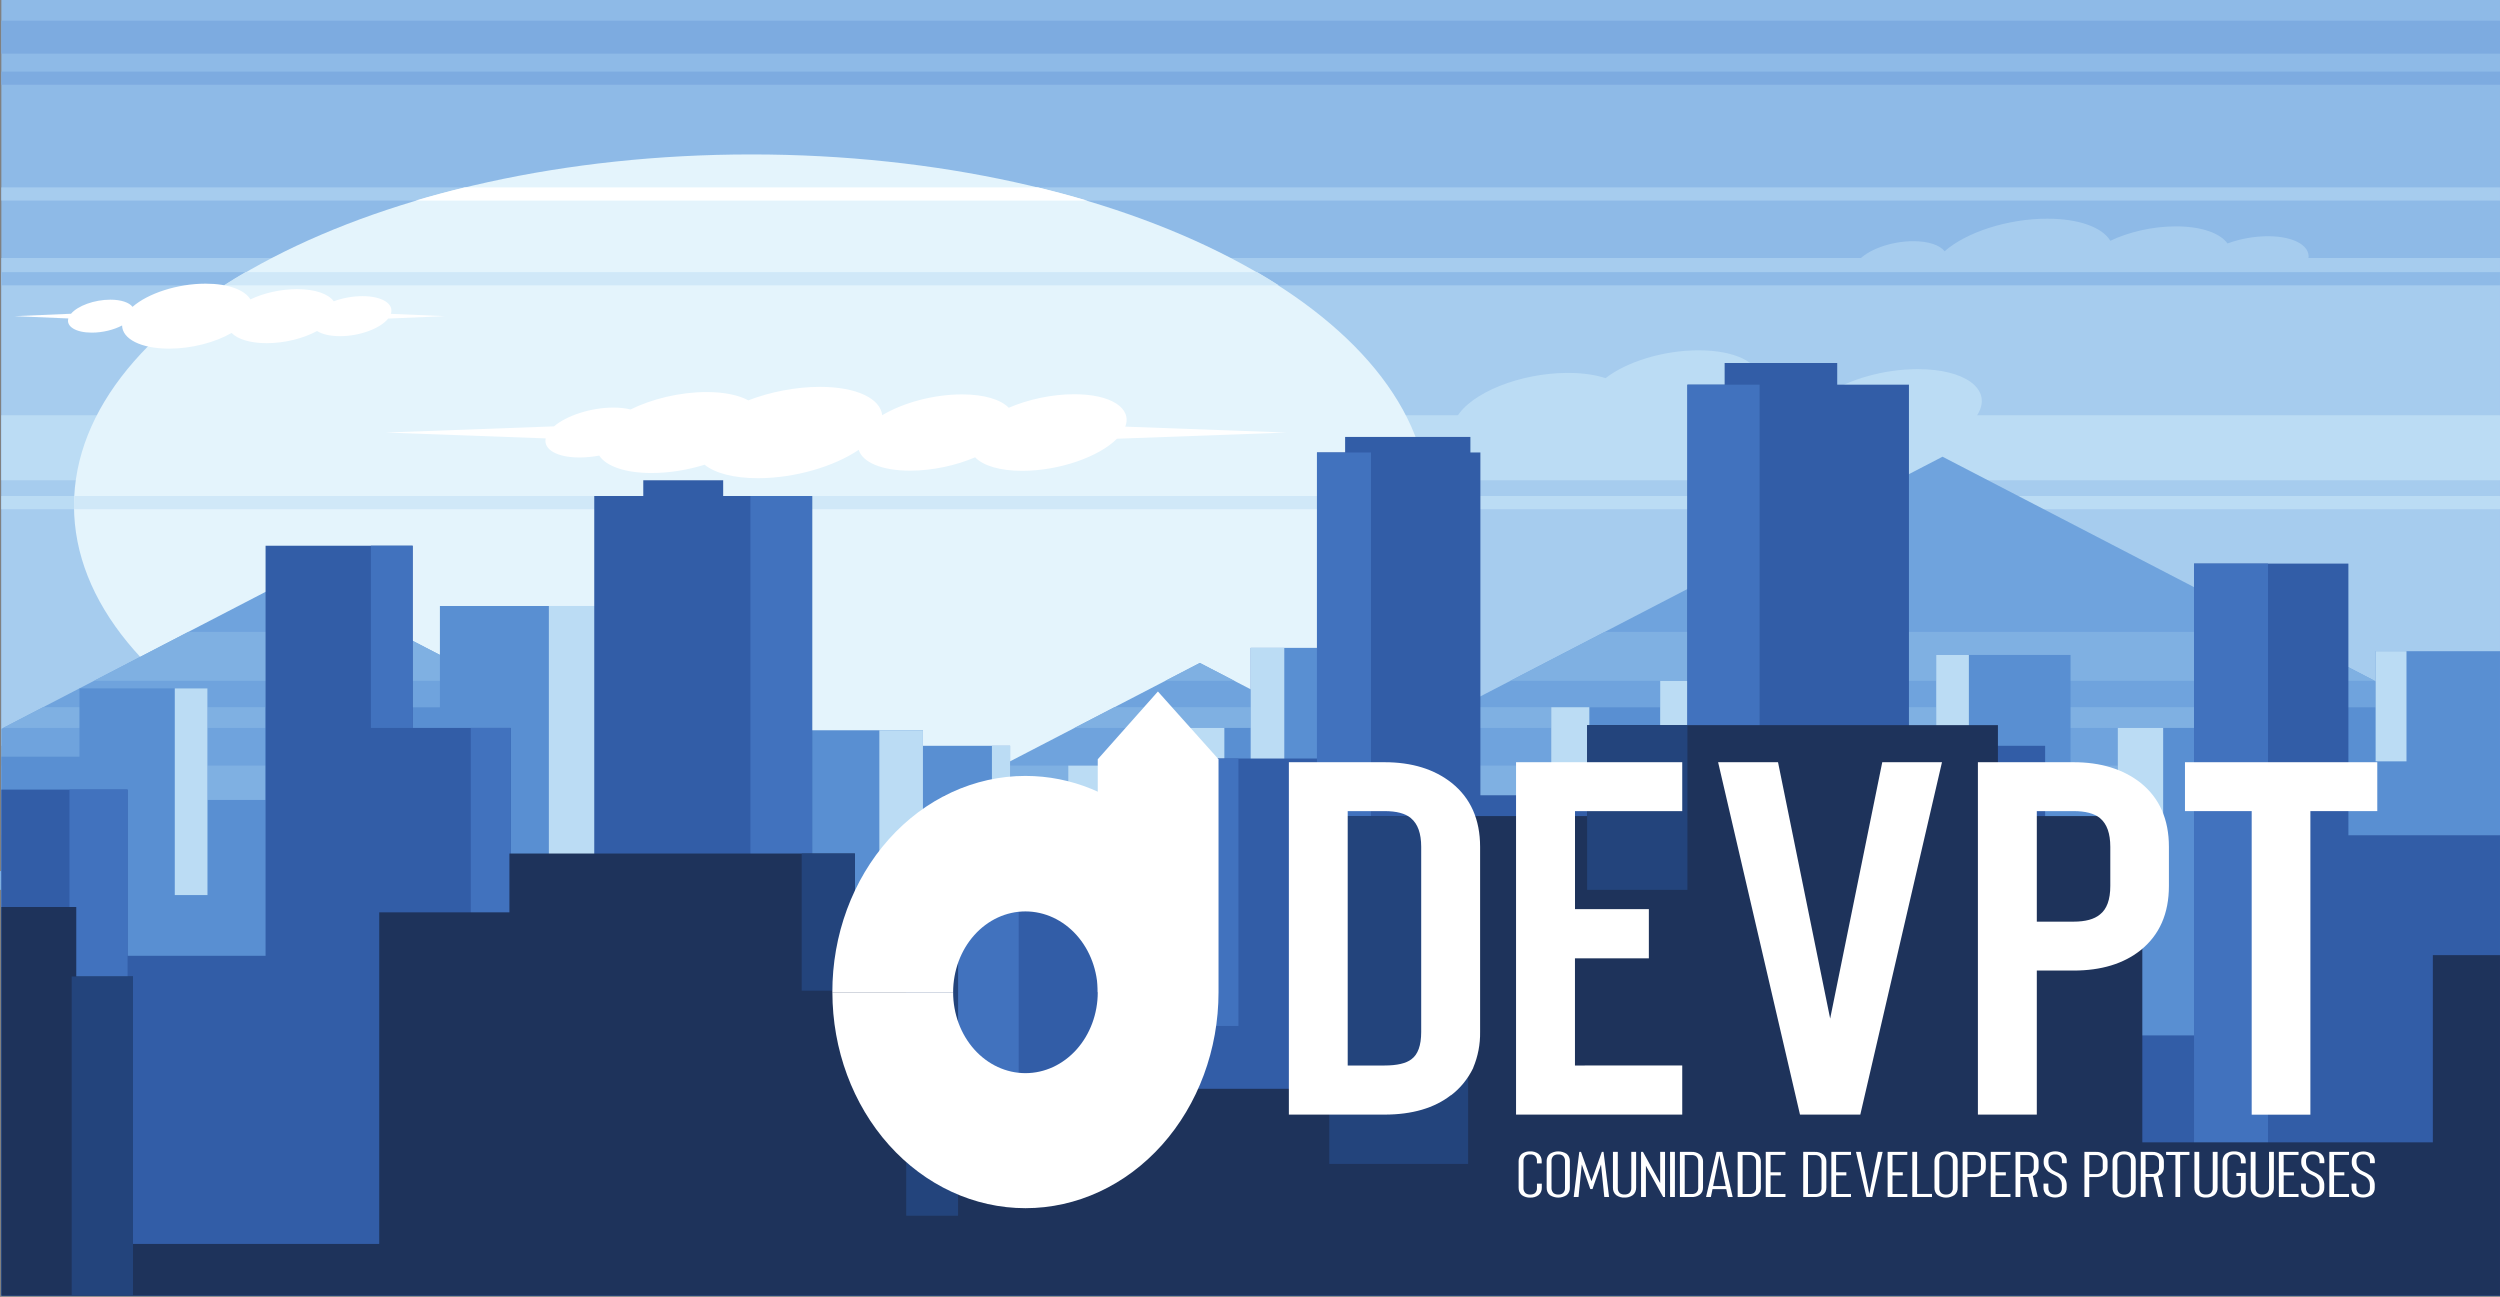 <svg width="1920" height="996" viewBox="0 0 1920 996" fill="none" xmlns="http://www.w3.org/2000/svg">
<rect x="0" y="0" width="1920" height="996" fill="#808080" stroke="none"/>
<g clip-path="url(#clip0)">
<path fill-rule="evenodd" clip-rule="evenodd" d="M1.042 995.127H1919.99V0.005H1.042V995.127Z" fill="#8EBAE7"/>
<path fill-rule="evenodd" clip-rule="evenodd" d="M1.044 154.044H1919.99V143.919H1.044V154.044Z" fill="#A6CCEE"/>
<path fill-rule="evenodd" clip-rule="evenodd" d="M1.044 572.779H1919.99V198.161H1.044V572.779Z" fill="#A6CCEE"/>
<path fill-rule="evenodd" clip-rule="evenodd" d="M1.044 368.835H1919.99V318.934H1.044V368.835Z" fill="#BBDCF4"/>
<path fill-rule="evenodd" clip-rule="evenodd" d="M1469.48 185.234C1481.23 185.234 1489.89 188.303 1493.45 192.978C1509.91 178.502 1541.7 167.948 1572.33 167.948C1596.91 167.948 1614.62 174.75 1620.75 184.921C1634.85 178.178 1653.21 173.853 1671.09 173.853C1690.73 173.853 1705.09 179.074 1710.72 186.986C1720.05 183.528 1731.01 181.425 1741.75 181.425C1763.13 181.425 1776.06 189.781 1772.4 200.542L1830.76 203.033L1769.51 205.645C1761.02 216.348 1738.79 224.639 1717.48 224.639C1706.75 224.639 1698.15 222.534 1692.7 219.079C1678.2 226.99 1657.97 232.212 1638.33 232.212C1620.45 232.212 1606.94 227.886 1600.42 221.143C1582.87 231.316 1557.52 238.116 1532.94 238.116C1502.31 238.116 1482.37 227.562 1482.16 213.086C1473.35 217.76 1461.25 220.829 1449.49 220.829C1432.16 220.829 1421.57 214.166 1424.11 205.513L1365.99 203.033L1427 200.429C1434.25 191.833 1452.23 185.234 1469.48 185.234" fill="#A6CCEE"/>
<path fill-rule="evenodd" clip-rule="evenodd" d="M1.044 391.079H1919.99V380.953H1.044V391.079Z" fill="#BBDCF4"/>
<path fill-rule="evenodd" clip-rule="evenodd" d="M1.044 219.132H1919.99V209.008H1.044V219.132Z" fill="#8EBAE7"/>
<path fill-rule="evenodd" clip-rule="evenodd" d="M577.016 658.117C863.524 658.117 1097.19 536.938 1097.19 388.362C1097.19 239.786 863.524 118.608 577.016 118.608C290.512 118.608 56.836 239.786 56.836 388.362C56.836 536.938 290.512 658.117 577.016 658.117" fill="#E4F4FC"/>
<path fill-rule="evenodd" clip-rule="evenodd" d="M1096.99 380.953C1097.12 383.415 1097.19 385.883 1097.19 388.362C1097.19 389.27 1097.15 390.172 1097.13 391.079H56.899C56.885 390.172 56.835 389.27 56.835 388.362C56.835 385.883 56.91 383.415 57.039 380.953H1096.99ZM965.52 209.008C971.194 212.311 976.715 215.687 982.075 219.132H171.953C177.315 215.687 182.832 212.311 188.506 209.008H965.52Z" fill="#D0E8F8"/>
<path fill-rule="evenodd" clip-rule="evenodd" d="M797.208 143.919C810.063 147.039 822.64 150.411 834.894 154.044H319.136C331.39 150.411 343.97 147.039 356.822 143.919H797.208Z" fill="white"/>
<path fill-rule="evenodd" clip-rule="evenodd" d="M1.045 559.765L224.178 444.053L635.581 657.397L921.469 509.141L1053.96 577.845L1491.86 350.757L1919.99 572.779V995.127H1.045V559.765Z" fill="#6FA3DD"/>
<path fill-rule="evenodd" clip-rule="evenodd" d="M1919.99 668.965V683.429H0.045L0 668.965H1919.99ZM1159.95 522.876L1232.47 485.271H1751.24L1823.76 522.876H1159.95V522.876ZM1090.22 559.037L1120.91 543.125H1862.81L1893.49 559.037H1090.22ZM894.982 522.876L921.471 509.141L947.96 522.876H894.982ZM825.253 559.037L855.933 543.125H987.009L1017.69 559.037H825.253ZM666.271 641.482L769.469 587.964H1919.99V641.482H666.271ZM501.695 587.964L604.9 641.482H1.047V587.966L501.695 587.964ZM72.177 522.876L144.693 485.271H303.664L376.183 522.876H72.177ZM2.447 559.037L33.128 543.125H415.231L445.914 559.037H2.447Z" fill="#7FB0E2"/>
<path fill-rule="evenodd" clip-rule="evenodd" d="M1.044 65.091H1919.99V54.965H1.044V65.091Z" fill="#7DABE0"/>
<path fill-rule="evenodd" clip-rule="evenodd" d="M1.044 41.224H1919.99V15.911H1.044V41.224Z" fill="#7DABE0"/>
<path fill-rule="evenodd" clip-rule="evenodd" d="M1204.14 286.392C1215.42 286.392 1225.21 287.854 1233.06 290.43C1249.08 277.935 1277.3 269.033 1304.54 269.033C1332.49 269.033 1350.95 278.406 1352.1 291.418C1357.58 290.506 1363.2 290.007 1368.76 290.007C1386.58 290.007 1399.23 295.103 1403.11 302.639C1420.1 291.308 1446.9 283.497 1472.83 283.497C1509.03 283.497 1529.83 298.716 1519.28 317.488C1508.73 336.261 1470.84 351.478 1434.64 351.478C1406.13 351.478 1387.18 342.038 1385.56 328.858C1373.45 335.109 1357.07 339.184 1341.13 339.184C1325.02 339.184 1313.13 335.013 1308.14 328.641C1295.52 332.544 1281.42 334.845 1267.57 334.845C1257.62 334.845 1248.87 333.657 1241.68 331.54C1225.26 345.223 1194.85 355.095 1165.55 355.095C1128.96 355.095 1107.94 339.715 1118.6 320.743C1129.26 301.771 1167.56 286.392 1204.14 286.392Z" fill="#BBDCF4"/>
<path fill-rule="evenodd" clip-rule="evenodd" d="M825.065 302.768C853.427 302.768 869.593 313.561 864.212 327.661L987.918 332.186L857.826 336.948C843.94 350.931 813.286 361.605 785.087 361.605C767.745 361.605 754.962 357.566 748.878 351.209C734.251 357.493 716.148 361.476 698.96 361.476C676.989 361.476 662.371 354.97 659.484 345.47C640.702 358.255 610.356 367.261 582.063 367.261C563.304 367.261 549.023 363.299 541.116 356.902C528.306 360.904 514.077 363.283 500.394 363.283C479.962 363.283 465.524 357.984 460.195 349.891C455.198 350.831 450.061 351.35 445.049 351.35C427.625 351.35 417.273 345.098 419.088 336.683L296.201 332.186L425.468 327.454C435.164 319.16 453.83 313.024 471.091 313.024C476.106 313.024 480.534 313.542 484.257 314.481C500.58 306.389 522.223 301.089 542.655 301.089C556.338 301.089 567.335 303.469 574.708 307.47C591.306 301.073 610.972 297.111 629.731 297.111C658.021 297.111 676.124 306.117 677.538 318.903C693.332 309.402 716.793 302.896 738.764 302.896C755.952 302.896 768.639 306.881 774.728 313.164C789.457 306.806 807.72 302.768 825.065 302.768" fill="white"/>
<path fill-rule="evenodd" clip-rule="evenodd" d="M84.745 230.152C93.106 230.152 99.26 232.334 101.791 235.659C113.5 225.365 136.108 217.858 157.887 217.858C175.372 217.858 187.962 222.695 192.327 229.931C202.348 225.135 215.407 222.058 228.122 222.058C242.093 222.058 252.305 225.772 256.304 231.398C262.938 228.939 270.736 227.442 278.37 227.442C293.581 227.442 302.775 233.386 300.17 241.039L341.673 242.808L298.114 244.668C292.074 252.278 276.267 258.176 261.117 258.176C253.483 258.176 247.363 256.679 243.491 254.22C233.175 259.847 218.796 263.561 204.826 263.561C192.107 263.561 182.503 260.484 177.867 255.688C165.382 262.922 147.36 267.759 129.876 267.759C108.097 267.759 93.914 260.252 93.764 249.958C87.499 253.283 78.897 255.465 70.533 255.465C58.21 255.465 50.678 250.727 52.481 244.573L11.153 242.808L54.534 240.959C59.692 234.846 72.478 230.152 84.745 230.152" fill="white"/>
<path fill-rule="evenodd" clip-rule="evenodd" d="M1.045 581.102H61.015V528.666H159.34V614.367H203.968V543.125H337.85V465.39H477.306V595.566H516.355V560.852H708.808V572.779H775.746V644.743H820.376V587.964H898.471V559.037H960.515V497.567H1076.98V631.726H1166.23V587.964H1191.33V543.125H1275.01V522.876H1397.74V572.779H1439.57V641.482H1486.99V502.997H1590.19V597.012H1626.44V559.037H1704.54V588.335H1757.53V543.125H1824.48V500.103H1919.99V995.127H1.045V581.102Z" fill="#598FD2"/>
<path fill-rule="evenodd" clip-rule="evenodd" d="M477.308 465.39H421.527V677.287H477.308V465.39ZM708.81 560.852H675.339V664.268H708.81V560.852ZM775.748 572.779H761.803V668.965H775.748V572.779ZM898.472 559.037H940.306V646.911H898.472V559.037ZM820.378 587.964H858.03V668.965H820.378V587.964ZM960.517 497.567H986.33V637.508H960.517V497.567ZM1166.23 587.964H1184.36V668.965H1166.23V587.964ZM1191.34 543.125H1220.62V627.386H1191.34V543.125ZM1275.01 522.876H1302.9V616.537H1275.01V522.876ZM1486.99 502.997H1512.09V699.706H1486.99V502.997V502.997ZM1626.44 559.037H1661.31V625.216H1626.44V559.037ZM1757.54 543.125H1774.27V626.66H1757.54V543.125V543.125ZM1824.48 500.103H1848.18V584.716H1824.48V500.103ZM159.341 528.666H134.239V687.412H159.341V528.666" fill="#BBDCF4"/>
<path fill-rule="evenodd" clip-rule="evenodd" d="M1.045 606.411H97.978V734.053H203.964V419.103H316.927V559.037H392.237V683.429H456.387V380.953H494.036V368.835H555.398V380.953H623.736V794.444H724.835V611.108H848.262V683.429H916.6V582.547H1011.43V347.505H1033.05V335.571H1129.27V347.505H1136.94V610.75H1252.69V781.427H1295.92V295.435H1324.52V278.802H1410.98V295.435H1466.07V572.779H1570.66V795.167H1685.02V432.842H1803.56V641.482H1919.99V995.127H1.045V606.411Z" fill="#325DA7"/>
<path fill-rule="evenodd" clip-rule="evenodd" d="M623.737 380.953H576.317V829.163H623.737V380.953ZM392.238 559.038H361.556V764.076H392.238V559.038ZM97.979 606.412H53.344V797.343H97.979V606.412ZM1011.43 347.506H1052.91V668.965H1011.43V347.506ZM1295.93 295.435H1351.36V867.492H1295.93V295.435V295.435ZM1685.02 432.842H1741.84V910.883H1685.02V432.842V432.842ZM916.601 582.548H951.111V787.939H916.601V582.548ZM724.836 611.108H782.363V871.108H724.836V611.108ZM316.929 419.103H284.848V559.038H316.929V419.103" fill="#4172BE"/>
<path fill-rule="evenodd" clip-rule="evenodd" d="M1.045 696.57H58.574V749.97H102.138V955.34H291.242V700.679H391.235V655.498H656.573V700.679H735.78V836.224H1020.92V626.744H1218.92V556.92H1534.41V626.744H1645.3V877.299H1868.42V733.539H1919.99V995.127H1.045V696.57Z" fill="#1E335B"/>
<path fill-rule="evenodd" clip-rule="evenodd" d="M1218.93 556.92H1295.93V683.429H1218.93V556.92ZM102.14 749.97H55.055V995.127H102.14V749.97ZM735.781 700.679H695.966V933.67H735.781V700.679ZM656.575 655.498H615.702V760.825H656.575V655.498ZM1020.92 626.744H1127.51V893.893H1020.92V626.744Z" fill="#23447C"/>
<path d="M787.538 595.904C858.476 595.904 917.904 651.973 932.409 726.758L843.076 762.074C843.076 745.601 837.225 729.803 826.809 718.155C816.394 706.507 802.268 699.963 787.538 699.963C772.809 699.963 758.682 706.507 748.267 718.155C737.852 729.803 732 745.601 732 762.074H639.247C639.206 740.267 643.012 718.665 650.447 698.506C657.881 678.346 668.798 660.024 682.572 644.589C696.346 629.154 712.708 616.909 730.719 608.555C748.731 600.201 768.039 595.902 787.538 595.904V595.904Z" fill="white"/>
<path d="M732 762.074C732 778.547 737.852 794.345 748.267 805.993C758.682 817.641 772.809 824.185 787.538 824.185C802.268 824.185 816.394 817.641 826.809 805.993C837.224 794.345 843.076 778.547 843.076 762.074V583.114L889.276 531.068L935.829 583.098V762.058C935.829 806.037 920.207 848.215 892.4 879.314C864.593 910.412 826.878 927.883 787.553 927.883C748.227 927.883 710.513 910.412 682.705 879.314C654.898 848.215 639.276 806.037 639.276 762.058L732 762.074Z" fill="white"/>
<path d="M1114.32 841.095C1101.54 851.034 1084.52 856.009 1063.26 856.02H989.855V585.38H1063.26C1084.31 585.38 1101.54 590.694 1114.95 601.322C1129.46 612.979 1136.71 629.326 1136.72 650.364V792.546C1136.87 801.964 1135.08 811.294 1131.5 819.817L1131.35 820.343C1127.28 828.662 1121.5 835.776 1114.48 841.095H1114.32ZM1035.04 622.929V818.307H1063.26C1072.96 818.307 1079.88 816.665 1083.96 813.513C1088.97 809.846 1091.48 802.868 1091.48 792.579V650.364C1091.48 640.086 1088.87 632.769 1083.65 628.412L1083.5 628.248C1079.21 624.702 1072.46 622.929 1063.26 622.929H1035.04Z" fill="white"/>
<path d="M1291.96 818.274V856.036H1164.32V585.38H1291.96V622.929H1209.6V698.223H1266.32V735.985H1209.57V818.307L1291.96 818.274Z" fill="white"/>
<path d="M1428.71 856.02H1382.39L1319.51 585.38H1365.52L1405.56 782.269L1445.58 585.38H1491.44L1428.71 856.02Z" fill="white"/>
<path d="M1564.27 745.393V856.02H1519.03V585.38H1592.43C1613.39 585.38 1630.63 590.694 1644.12 601.322C1658.53 612.979 1665.73 629.326 1665.73 650.364V680.393C1665.73 701.649 1658.47 718.111 1643.96 729.779C1630.87 740.188 1613.7 745.393 1592.43 745.393H1564.27ZM1564.27 622.929V707.828H1592.49C1601.59 707.828 1608.34 706 1612.73 702.344C1618.05 698.218 1620.71 690.9 1620.71 680.393V650.364C1620.71 640.086 1618.1 632.769 1612.9 628.412L1612.73 628.248C1608.34 624.702 1601.59 622.929 1592.49 622.929H1564.27Z" fill="white"/>
<path d="M1678.06 622.929V585.38H1825.75V622.929H1774.37V856.069H1729.3V622.929H1678.06Z" fill="white"/>
<path d="M1181.51 886.131C1182.32 886.771 1182.98 887.628 1183.42 888.623C1183.85 889.618 1184.06 890.72 1184.02 891.828V893.47H1180.38V891.828C1180.45 891.035 1180.34 890.237 1180.06 889.502C1179.79 888.767 1179.36 888.118 1178.81 887.609C1177.73 886.861 1176.47 886.511 1175.2 886.607C1173.95 886.516 1172.71 886.866 1171.65 887.609C1171.09 888.111 1170.65 888.758 1170.37 889.493C1170.08 890.228 1169.96 891.03 1170.02 891.828V912.154C1169.96 912.955 1170.08 913.76 1170.36 914.498C1170.65 915.237 1171.09 915.886 1171.65 916.39C1172.71 917.126 1173.95 917.475 1175.2 917.392C1176.47 917.48 1177.73 917.131 1178.81 916.39C1179.36 915.879 1179.79 915.227 1180.07 914.489C1180.34 913.751 1180.45 912.95 1180.38 912.154V909.067H1184.1V912.154C1184.14 913.265 1183.93 914.37 1183.49 915.368C1183.05 916.366 1182.4 917.225 1181.59 917.868C1179.69 919.228 1177.45 919.888 1175.2 919.756C1172.95 919.863 1170.71 919.205 1168.8 917.868C1168 917.211 1167.36 916.349 1166.92 915.354C1166.49 914.359 1166.28 913.261 1166.3 912.154V891.828C1166.28 890.724 1166.5 889.631 1166.93 888.64C1167.37 887.648 1168.01 886.788 1168.8 886.131C1170.72 884.807 1172.95 884.155 1175.2 884.259C1177.43 884.146 1179.63 884.8 1181.51 886.131V886.131Z" fill="white"/>
<path d="M1205.65 891.828V912.154C1205.69 913.265 1205.48 914.37 1205.04 915.368C1204.6 916.366 1203.95 917.225 1203.14 917.868C1201.19 919.105 1198.99 919.756 1196.74 919.756C1194.5 919.756 1192.3 919.105 1190.35 917.868C1189.54 917.225 1188.89 916.366 1188.45 915.368C1188.01 914.37 1187.8 913.265 1187.84 912.154V891.828C1187.8 890.72 1188.01 889.618 1188.45 888.623C1188.89 887.628 1189.54 886.771 1190.35 886.131C1192.3 884.904 1194.51 884.26 1196.74 884.26C1198.98 884.26 1201.19 884.904 1203.14 886.131C1203.95 886.771 1204.6 887.628 1205.04 888.623C1205.48 889.618 1205.69 890.72 1205.65 891.828V891.828ZM1201.92 912.154V891.828C1201.99 891.028 1201.87 890.223 1201.59 889.486C1201.3 888.748 1200.86 888.103 1200.29 887.609C1199.23 886.853 1197.99 886.502 1196.74 886.607C1195.48 886.519 1194.24 886.869 1193.17 887.609C1192.61 888.112 1192.18 888.76 1191.9 889.495C1191.61 890.23 1191.5 891.031 1191.56 891.828V912.154C1191.5 912.957 1191.62 913.762 1191.91 914.501C1192.19 915.239 1192.64 915.888 1193.2 916.39C1194.26 917.125 1195.49 917.475 1196.74 917.391C1197.99 917.49 1199.23 917.139 1200.29 916.39C1200.86 915.893 1201.3 915.245 1201.59 914.505C1201.87 913.764 1201.99 912.956 1201.92 912.154Z" fill="white"/>
<path d="M1230.2 884.653H1231.52L1235.77 919.28H1232.09L1229.58 894.291L1223.03 913.221H1221.36L1214.82 894.291L1212.31 919.28H1208.61L1212.89 884.653H1214.22L1222.25 907.212L1230.2 884.653Z" fill="white"/>
<path d="M1241.26 917.868C1240.45 917.225 1239.8 916.366 1239.36 915.368C1238.92 914.37 1238.71 913.265 1238.75 912.154V884.653H1242.47V912.121C1242.4 912.917 1242.51 913.718 1242.79 914.456C1243.06 915.194 1243.49 915.846 1244.04 916.357C1245.12 917.098 1246.38 917.448 1247.65 917.359C1248.9 917.443 1250.14 917.093 1251.2 916.357C1251.76 915.853 1252.2 915.204 1252.49 914.466C1252.77 913.727 1252.89 912.922 1252.83 912.121V884.653H1256.55V912.121C1256.57 913.229 1256.36 914.328 1255.92 915.323C1255.48 916.318 1254.84 917.18 1254.04 917.835C1252.13 919.171 1249.9 919.83 1247.65 919.723C1245.4 919.865 1243.17 919.217 1241.26 917.868V917.868Z" fill="white"/>
<path d="M1264.06 895.26V919.312H1260.33V884.653H1261.8L1275.02 908.64V884.653H1278.74V919.28H1277.28L1264.06 895.26Z" fill="white"/>
<path d="M1282.61 919.312V884.653H1286.32V919.28L1282.61 919.312Z" fill="white"/>
<path d="M1307.92 911.957C1307.94 913.042 1307.74 914.119 1307.34 915.109C1306.88 916.064 1306.22 916.885 1305.42 917.506V917.506C1303.52 918.817 1301.31 919.447 1299.08 919.312H1290.18V884.653H1299.08C1301.34 884.534 1303.58 885.212 1305.48 886.591C1306.28 887.225 1306.92 888.072 1307.35 889.056C1307.78 890.04 1307.99 891.128 1307.94 892.222L1307.92 911.957ZM1304.23 911.957V892.255C1304.28 891.467 1304.16 890.677 1303.89 889.952C1303.61 889.226 1303.18 888.585 1302.63 888.085V888.085C1301.58 887.339 1300.34 886.988 1299.09 887.083H1293.87V917.014H1299.05C1300.3 917.123 1301.55 916.796 1302.63 916.078C1303.19 915.603 1303.63 914.974 1303.91 914.252C1304.19 913.53 1304.3 912.74 1304.23 911.957Z" fill="white"/>
<path d="M1327.06 919.312L1325.78 913.254H1315.21L1313.95 919.312H1310.25L1318.28 884.653H1322.68L1330.7 919.28L1327.06 919.312ZM1315.67 910.923H1325.33L1320.5 887.132L1315.67 910.923Z" fill="white"/>
<path d="M1352.35 911.957C1352.38 913.042 1352.18 914.119 1351.78 915.109C1351.31 916.069 1350.65 916.89 1349.84 917.506V917.506C1347.94 918.817 1345.73 919.447 1343.5 919.312H1334.53V884.653H1343.43C1345.7 884.537 1347.94 885.214 1349.84 886.591C1350.64 887.225 1351.29 888.072 1351.72 889.056C1352.15 890.04 1352.35 891.128 1352.31 892.222L1352.35 911.957ZM1348.65 911.957V892.255C1348.71 891.467 1348.59 890.677 1348.31 889.952C1348.03 889.226 1347.6 888.585 1347.05 888.085C1345.99 887.342 1344.75 886.992 1343.5 887.083H1338.32V917.014H1343.5C1344.75 917.125 1346.01 916.798 1347.08 916.078C1347.64 915.601 1348.08 914.971 1348.35 914.249C1348.63 913.527 1348.73 912.737 1348.65 911.957Z" fill="white"/>
<path d="M1371.23 916.965V919.312H1356.11V884.653H1371.23V887.001H1359.81V900.3H1367.68V902.713H1359.81V916.997L1371.23 916.965Z" fill="white"/>
<path d="M1402.62 911.957C1402.64 913.042 1402.45 914.119 1402.05 915.109C1401.58 916.069 1400.92 916.89 1400.11 917.506V917.506C1398.2 918.815 1395.99 919.444 1393.75 919.312H1384.86V884.653H1393.75C1396.02 884.537 1398.26 885.214 1400.17 886.591C1400.97 887.225 1401.61 888.072 1402.04 889.056C1402.47 890.04 1402.68 891.128 1402.64 892.222L1402.62 911.957ZM1398.92 911.957V892.255C1398.97 891.467 1398.86 890.677 1398.58 889.952C1398.3 889.226 1397.87 888.585 1397.32 888.085C1396.26 887.342 1395.02 886.992 1393.77 887.083H1388.56V917.014H1393.74C1394.99 917.125 1396.24 916.798 1397.32 916.078C1397.88 915.605 1398.33 914.976 1398.61 914.254C1398.89 913.532 1399 912.74 1398.92 911.957Z" fill="white"/>
<path d="M1421.56 916.965V919.312H1406.47V884.653H1421.59V887.001H1410.14V900.3H1418.01V902.713H1410.14V916.997L1421.56 916.965Z" fill="white"/>
<path d="M1437.86 919.312H1433.45L1425.38 884.653H1429.06L1435.64 916.932L1442.2 884.653H1445.87L1437.86 919.312Z" fill="white"/>
<path d="M1464.82 916.965V919.312H1449.7V884.653H1464.82V887.001H1453.45V900.3H1461.32V902.713H1453.45V916.997L1464.82 916.965Z" fill="white"/>
<path d="M1483.76 916.965V919.312H1468.64V884.653H1472.34V916.932L1483.76 916.965Z" fill="white"/>
<path d="M1503.48 891.828V912.154C1503.52 913.265 1503.31 914.37 1502.87 915.368C1502.43 916.366 1501.78 917.225 1500.97 917.868C1499.02 919.105 1496.82 919.756 1494.58 919.756C1492.33 919.756 1490.13 919.105 1488.18 917.868C1487.37 917.225 1486.72 916.366 1486.28 915.368C1485.84 914.37 1485.63 913.265 1485.67 912.154V891.828C1485.63 890.72 1485.84 889.618 1486.28 888.623C1486.72 887.628 1487.37 886.771 1488.18 886.131C1490.13 884.904 1492.34 884.26 1494.58 884.26C1496.81 884.26 1499.02 884.904 1500.97 886.131C1501.78 886.771 1502.43 887.628 1502.87 888.623C1503.31 889.618 1503.52 890.72 1503.48 891.828V891.828ZM1499.75 912.154V891.828C1499.82 891.028 1499.7 890.223 1499.42 889.486C1499.13 888.748 1498.69 888.103 1498.12 887.609C1497.06 886.853 1495.82 886.502 1494.57 886.607C1493.31 886.519 1492.07 886.869 1491 887.609C1490.45 888.112 1490.01 888.76 1489.73 889.495C1489.45 890.23 1489.33 891.031 1489.39 891.828V912.154C1489.33 912.957 1489.45 913.762 1489.74 914.501C1490.02 915.239 1490.47 915.888 1491.03 916.39C1492.09 917.125 1493.32 917.475 1494.57 917.391C1495.82 917.49 1497.06 917.139 1498.12 916.39C1498.69 915.893 1499.13 915.245 1499.42 914.505C1499.7 913.764 1499.82 912.956 1499.75 912.154V912.154Z" fill="white"/>
<path d="M1525.09 896.409C1525.14 897.516 1524.94 898.62 1524.51 899.615C1524.07 900.61 1523.41 901.462 1522.59 902.09C1520.69 903.453 1518.45 904.119 1516.19 903.994H1511.01V919.312H1507.3V884.653H1516.19C1518.46 884.537 1520.7 885.214 1522.61 886.591C1523.42 887.217 1524.07 888.062 1524.5 889.047C1524.93 890.033 1525.14 891.125 1525.09 892.222V896.409ZM1521.38 896.409V892.255C1521.43 891.467 1521.31 890.677 1521.03 889.952C1520.75 889.226 1520.32 888.585 1519.77 888.085C1518.71 887.342 1517.47 886.992 1516.22 887.083H1511.04V901.696H1516.22C1517.47 901.779 1518.71 901.43 1519.77 900.694C1520.34 900.182 1520.78 899.523 1521.05 898.776C1521.33 898.028 1521.44 897.215 1521.38 896.409Z" fill="white"/>
<path d="M1544.03 916.965V919.312H1528.91V884.653H1544.03V887.001H1532.61V900.3H1540.49V902.713H1532.61V916.997L1544.03 916.965Z" fill="white"/>
<path d="M1563.17 886.624C1563.98 887.249 1564.63 888.095 1565.06 889.08C1565.5 890.065 1565.7 891.158 1565.65 892.255V896.36C1565.7 897.463 1565.5 898.563 1565.06 899.556C1564.63 900.549 1563.98 901.403 1563.17 902.04C1562.93 902.245 1562.68 902.421 1562.41 902.566L1561.23 903.222L1565.04 919.263H1561.32L1557.68 903.945H1551.63V919.312H1547.92V884.653H1556.81C1559.07 884.532 1561.31 885.21 1563.2 886.591L1563.17 886.624ZM1561.94 896.36V892.255C1561.99 891.467 1561.87 890.677 1561.59 889.951C1561.31 889.226 1560.88 888.585 1560.34 888.085C1559.28 887.342 1558.03 886.992 1556.79 887.083H1551.6V901.646H1556.79C1558.04 901.733 1559.28 901.377 1560.34 900.628C1560.9 900.118 1561.34 899.462 1561.61 898.717C1561.89 897.973 1562 897.163 1561.94 896.36V896.36Z" fill="white"/>
<path d="M1584.77 886.131C1585.58 886.771 1586.23 887.628 1586.67 888.623C1587.11 889.618 1587.32 890.72 1587.28 891.828V893.322H1583.56V891.828C1583.63 891.027 1583.51 890.221 1583.22 889.484C1582.93 888.747 1582.49 888.102 1581.92 887.609C1580.87 886.853 1579.63 886.502 1578.38 886.607C1577.13 886.509 1575.89 886.86 1574.83 887.609C1574.27 888.111 1573.83 888.758 1573.55 889.493C1573.26 890.228 1573.14 891.03 1573.2 891.828V892.764C1573.21 893.357 1573.28 893.947 1573.42 894.521C1573.61 895.253 1573.92 895.942 1574.33 896.557C1574.86 897.345 1575.51 898.028 1576.25 898.576C1577.12 899.129 1578.02 899.612 1578.95 900.021C1580.44 900.643 1581.87 901.424 1583.23 902.352C1584.4 903.093 1585.38 904.159 1586.08 905.447C1586.78 906.735 1587.17 908.202 1587.22 909.708V912.105C1587.26 913.216 1587.05 914.32 1586.61 915.318C1586.17 916.316 1585.52 917.176 1584.71 917.818C1582.76 919.056 1580.56 919.707 1578.31 919.707C1576.07 919.707 1573.87 919.056 1571.92 917.818C1571.11 917.176 1570.46 916.316 1570.02 915.318C1569.58 914.32 1569.37 913.216 1569.41 912.105V908.985H1573.14V912.105C1573.08 912.906 1573.2 913.711 1573.48 914.449C1573.77 915.188 1574.21 915.837 1574.77 916.341C1575.83 917.078 1577.07 917.428 1578.32 917.342C1579.57 917.437 1580.81 917.086 1581.86 916.341C1582.43 915.844 1582.88 915.197 1583.16 914.457C1583.45 913.717 1583.57 912.908 1583.5 912.105V909.708C1583.49 909.114 1583.41 908.524 1583.27 907.951C1583.08 907.215 1582.77 906.521 1582.37 905.899C1581.85 905.1 1581.2 904.406 1580.47 903.846C1580.2 903.662 1579.93 903.492 1579.66 903.337L1577.54 902.254C1576.13 901.634 1574.76 900.888 1573.45 900.021C1572.26 899.129 1571.26 897.958 1570.51 896.589C1569.87 895.432 1569.53 894.095 1569.53 892.731V891.795C1569.49 890.687 1569.7 889.585 1570.14 888.59C1570.57 887.595 1571.23 886.738 1572.04 886.098C1573.99 884.871 1576.19 884.227 1578.43 884.227C1580.67 884.227 1582.87 884.871 1584.83 886.098L1584.77 886.131Z" fill="white"/>
<path d="M1618.62 896.409C1618.68 897.517 1618.47 898.623 1618.03 899.619C1617.59 900.614 1616.93 901.465 1616.11 902.09C1614.21 903.456 1611.98 904.122 1609.72 903.994H1604.54V919.312H1600.83V884.653H1609.72C1611.99 884.537 1614.23 885.214 1616.14 886.591C1616.94 887.223 1617.59 888.07 1618.02 889.053C1618.45 890.037 1618.66 891.126 1618.62 892.222V896.409ZM1614.91 896.409V892.255C1614.96 891.467 1614.84 890.677 1614.56 889.952C1614.28 889.226 1613.85 888.585 1613.31 888.085C1612.25 887.339 1611.01 886.988 1609.77 887.083H1604.59V901.696H1609.77C1611.01 901.779 1612.25 901.429 1613.31 900.694C1613.87 900.185 1614.32 899.528 1614.6 898.78C1614.89 898.033 1615 897.218 1614.94 896.409H1614.91Z" fill="white"/>
<path d="M1640.25 891.828V912.154C1640.29 913.265 1640.08 914.37 1639.64 915.368C1639.2 916.366 1638.55 917.225 1637.74 917.868C1635.79 919.105 1633.58 919.756 1631.34 919.756C1629.1 919.756 1626.9 919.105 1624.95 917.868C1624.14 917.225 1623.48 916.366 1623.04 915.368C1622.61 914.37 1622.4 913.265 1622.44 912.154V891.828C1622.4 890.72 1622.61 889.618 1623.05 888.623C1623.48 887.628 1624.14 886.771 1624.95 886.131C1626.9 884.904 1629.1 884.26 1631.34 884.26C1633.58 884.26 1635.78 884.904 1637.74 886.131C1638.55 886.771 1639.2 887.628 1639.64 888.623C1640.08 889.618 1640.29 890.72 1640.25 891.828V891.828ZM1636.52 912.154V891.828C1636.58 891.028 1636.47 890.223 1636.18 889.486C1635.9 888.748 1635.45 888.103 1634.89 887.609C1633.83 886.853 1632.58 886.502 1631.33 886.607C1630.08 886.519 1628.83 886.869 1627.77 887.609C1627.21 888.112 1626.77 888.76 1626.49 889.495C1626.21 890.23 1626.1 891.031 1626.15 891.828V912.154C1626.1 912.957 1626.22 913.762 1626.5 914.501C1626.79 915.239 1627.23 915.888 1627.8 916.39C1628.85 917.125 1630.09 917.475 1631.33 917.391C1632.58 917.49 1633.83 917.139 1634.89 916.39C1635.45 915.893 1635.9 915.245 1636.19 914.505C1636.47 913.764 1636.58 912.956 1636.52 912.154V912.154Z" fill="white"/>
<path d="M1659.38 886.624C1660.18 887.249 1660.83 888.095 1661.27 889.08C1661.7 890.065 1661.9 891.158 1661.86 892.255V896.36C1661.9 897.463 1661.7 898.563 1661.27 899.556C1660.83 900.549 1660.18 901.403 1659.38 902.04C1659.14 902.245 1658.88 902.421 1658.61 902.566L1657.44 903.222L1661.24 919.263H1657.51L1653.87 903.896H1647.82V919.263H1644.11V884.653H1653C1655.27 884.534 1657.5 885.212 1659.4 886.591L1659.38 886.624ZM1658.14 896.36V892.255C1658.2 891.469 1658.08 890.68 1657.8 889.954C1657.53 889.228 1657.1 888.587 1656.56 888.085V888.085C1655.5 887.342 1654.25 886.992 1653 887.083H1647.82V901.646H1653C1654.25 901.733 1655.5 901.377 1656.56 900.628C1657.11 900.116 1657.55 899.459 1657.82 898.715C1658.1 897.971 1658.21 897.162 1658.14 896.36Z" fill="white"/>
<path d="M1663.56 887.034V884.653H1681.48V887.001H1674.36V919.28H1670.72V887.034H1663.56Z" fill="white"/>
<path d="M1687.81 917.868C1687 917.225 1686.35 916.366 1685.91 915.368C1685.47 914.37 1685.26 913.265 1685.3 912.154V884.653H1689.02V912.121C1688.95 912.917 1689.06 913.718 1689.33 914.456C1689.61 915.194 1690.04 915.846 1690.59 916.357C1691.67 917.098 1692.93 917.448 1694.2 917.359C1695.45 917.443 1696.69 917.093 1697.75 916.357C1698.31 915.853 1698.75 915.204 1699.04 914.466C1699.32 913.727 1699.44 912.922 1699.38 912.121V884.653H1703.11V912.121C1703.13 913.229 1702.92 914.328 1702.48 915.323C1702.05 916.318 1701.4 917.18 1700.6 917.835C1698.68 919.172 1696.45 919.83 1694.2 919.723C1691.95 919.865 1689.72 919.217 1687.81 917.868V917.868Z" fill="white"/>
<path d="M1722.21 886.131C1723.02 886.771 1723.67 887.628 1724.11 888.623C1724.55 889.618 1724.76 890.72 1724.72 891.828V893.47H1721.01V891.828C1721.07 891.035 1720.96 890.237 1720.68 889.502C1720.41 888.767 1719.98 888.118 1719.43 887.609C1718.33 886.95 1717.1 886.606 1715.85 886.606C1714.59 886.606 1713.36 886.95 1712.26 887.609C1711.7 888.112 1711.26 888.76 1710.98 889.495C1710.7 890.23 1710.58 891.031 1710.64 891.828V912.154C1710.58 912.955 1710.7 913.76 1710.98 914.498C1711.27 915.237 1711.71 915.886 1712.27 916.39C1713.33 917.126 1714.57 917.475 1715.82 917.392C1717.09 917.48 1718.35 917.131 1719.43 916.39C1719.98 915.879 1720.41 915.227 1720.69 914.489C1720.96 913.751 1721.07 912.95 1721.01 912.154V903.19H1717.53V900.809H1724.72V912.154C1724.76 913.265 1724.55 914.37 1724.11 915.368C1723.68 916.366 1723.02 917.225 1722.21 917.868C1720.31 919.228 1718.08 919.888 1715.82 919.756C1713.57 919.863 1711.34 919.205 1709.42 917.868C1708.62 917.211 1707.98 916.349 1707.55 915.354C1707.11 914.359 1706.9 913.261 1706.93 912.154V891.828C1706.9 890.724 1707.12 889.631 1707.55 888.639C1707.99 887.648 1708.63 886.788 1709.42 886.131C1711.34 884.807 1713.57 884.155 1715.82 884.259C1718.07 884.129 1720.3 884.783 1722.21 886.131V886.131Z" fill="white"/>
<path d="M1731.05 917.868C1730.24 917.225 1729.58 916.366 1729.14 915.368C1728.7 914.37 1728.5 913.265 1728.54 912.154V884.653H1732.27V912.121C1732.19 912.918 1732.3 913.722 1732.57 914.461C1732.85 915.201 1733.28 915.852 1733.84 916.357C1734.92 917.098 1736.18 917.448 1737.45 917.359C1738.69 917.442 1739.93 917.092 1740.99 916.357C1741.55 915.853 1741.99 915.204 1742.27 914.466C1742.56 913.727 1742.67 912.922 1742.62 912.121V884.653H1746.34V912.121C1746.37 913.23 1746.15 914.328 1745.72 915.323C1745.28 916.318 1744.63 917.18 1743.83 917.835C1741.92 919.17 1739.7 919.828 1737.45 919.723C1735.19 919.868 1732.95 919.219 1731.05 917.868V917.868Z" fill="white"/>
<path d="M1765.28 916.965V919.312H1750.16V884.653H1765.28V887.001H1753.86V900.3H1761.74V902.713H1753.88V916.997L1765.28 916.965Z" fill="white"/>
<path d="M1782.59 886.131C1783.4 886.771 1784.06 887.628 1784.49 888.623C1784.93 889.618 1785.14 890.72 1785.1 891.828V893.322H1781.39V891.828C1781.45 891.027 1781.33 890.221 1781.05 889.484C1780.76 888.747 1780.31 888.102 1779.74 887.609C1778.69 886.853 1777.45 886.502 1776.21 886.607C1774.96 886.509 1773.71 886.86 1772.65 887.609C1772.09 888.111 1771.65 888.758 1771.37 889.493C1771.09 890.228 1770.97 891.03 1771.02 891.828V892.764C1771.03 893.357 1771.11 893.947 1771.24 894.521C1771.44 895.253 1771.75 895.942 1772.15 896.557C1772.69 897.345 1773.34 898.028 1774.08 898.576V898.576C1774.95 899.129 1775.85 899.612 1776.78 900.021C1778.27 900.643 1779.7 901.424 1781.05 902.352C1782.22 903.093 1783.21 904.159 1783.91 905.447C1784.6 906.735 1785 908.202 1785.04 909.708V912.105C1785.08 913.216 1784.88 914.32 1784.44 915.318C1784 916.316 1783.34 917.176 1782.53 917.818C1780.58 919.056 1778.38 919.707 1776.14 919.707C1773.9 919.707 1771.69 919.056 1769.75 917.818C1768.93 917.176 1768.28 916.316 1767.84 915.318C1767.4 914.32 1767.19 913.216 1767.24 912.105V908.985H1770.96V912.105C1770.91 912.906 1771.02 913.711 1771.31 914.449C1771.59 915.188 1772.03 915.837 1772.59 916.341C1773.66 917.078 1774.9 917.428 1776.15 917.342C1777.39 917.437 1778.63 917.086 1779.68 916.341C1780.25 915.844 1780.7 915.197 1780.99 914.457C1781.28 913.717 1781.39 912.908 1781.33 912.105V909.708C1781.31 909.114 1781.23 908.524 1781.09 907.951C1780.9 907.215 1780.6 906.521 1780.2 905.899C1779.67 905.1 1779.02 904.406 1778.29 903.846V903.846C1778.03 903.662 1777.76 903.492 1777.48 903.337L1775.37 902.254C1773.95 901.634 1772.58 900.888 1771.27 900.021C1770.08 899.129 1769.08 897.958 1768.34 896.589C1767.69 895.432 1767.35 894.095 1767.35 892.731V891.795C1767.31 890.687 1767.52 889.585 1767.96 888.59C1768.4 887.595 1769.05 886.738 1769.86 886.098C1771.82 884.871 1774.02 884.227 1776.26 884.227C1778.5 884.227 1780.7 884.871 1782.65 886.098L1782.59 886.131Z" fill="white"/>
<path d="M1804.04 916.965V919.312H1788.92V884.653H1804.04V887.001H1792.57V900.3H1800.44V902.713H1792.57V916.997L1804.04 916.965Z" fill="white"/>
<path d="M1821.35 886.131C1822.16 886.771 1822.81 887.628 1823.25 888.623C1823.69 889.618 1823.9 890.72 1823.86 891.828V893.322H1820.15V891.828C1820.21 891.027 1820.09 890.221 1819.8 889.484C1819.52 888.747 1819.07 888.102 1818.5 887.609C1817.45 886.853 1816.21 886.502 1814.96 886.607C1813.71 886.509 1812.47 886.86 1811.41 887.609C1810.85 888.111 1810.41 888.758 1810.13 889.493C1809.84 890.228 1809.72 891.03 1809.78 891.828V892.764C1809.79 893.359 1809.87 893.949 1810.02 894.521C1810.2 895.256 1810.5 895.946 1810.91 896.557C1811.45 897.345 1812.1 898.028 1812.83 898.576V898.576C1813.7 899.129 1814.61 899.612 1815.54 900.021C1817.02 900.643 1818.45 901.424 1819.81 902.352C1820.98 903.093 1821.96 904.159 1822.66 905.447C1823.36 906.735 1823.75 908.202 1823.8 909.708V912.105C1823.84 913.216 1823.63 914.32 1823.19 915.318C1822.76 916.316 1822.1 917.176 1821.29 917.818C1819.34 919.056 1817.14 919.707 1814.9 919.707C1812.66 919.707 1810.45 919.056 1808.5 917.818C1807.69 917.176 1807.04 916.316 1806.6 915.318C1806.16 914.32 1805.95 913.216 1805.99 912.105V908.985H1809.72V912.105C1809.66 912.906 1809.78 913.711 1810.07 914.449C1810.35 915.188 1810.79 915.837 1811.35 916.341C1812.41 917.078 1813.66 917.428 1814.9 917.342C1816.15 917.437 1817.39 917.086 1818.44 916.341C1819.01 915.844 1819.46 915.197 1819.75 914.457C1820.03 913.717 1820.15 912.908 1820.09 912.105V909.708C1820.07 909.114 1819.99 908.524 1819.85 907.951C1819.66 907.252 1819.38 906.593 1819 905.997C1818.47 905.198 1817.83 904.504 1817.09 903.945V903.945C1816.83 903.76 1816.56 903.59 1816.28 903.436L1814.17 902.352C1812.75 901.733 1811.38 900.986 1810.07 900.119C1808.88 899.227 1807.88 898.056 1807.14 896.688C1806.49 895.531 1806.15 894.194 1806.15 892.83V891.894C1806.11 890.785 1806.32 889.683 1806.76 888.688C1807.2 887.693 1807.85 886.837 1808.66 886.197C1810.62 884.97 1812.82 884.325 1815.06 884.325C1817.3 884.325 1819.5 884.97 1821.45 886.197L1821.35 886.131Z" fill="white"/>
</g>
<defs>
<clipPath id="clip0">
<rect width="1920" height="995.127" fill="white"/>
</clipPath>
</defs>
</svg>
